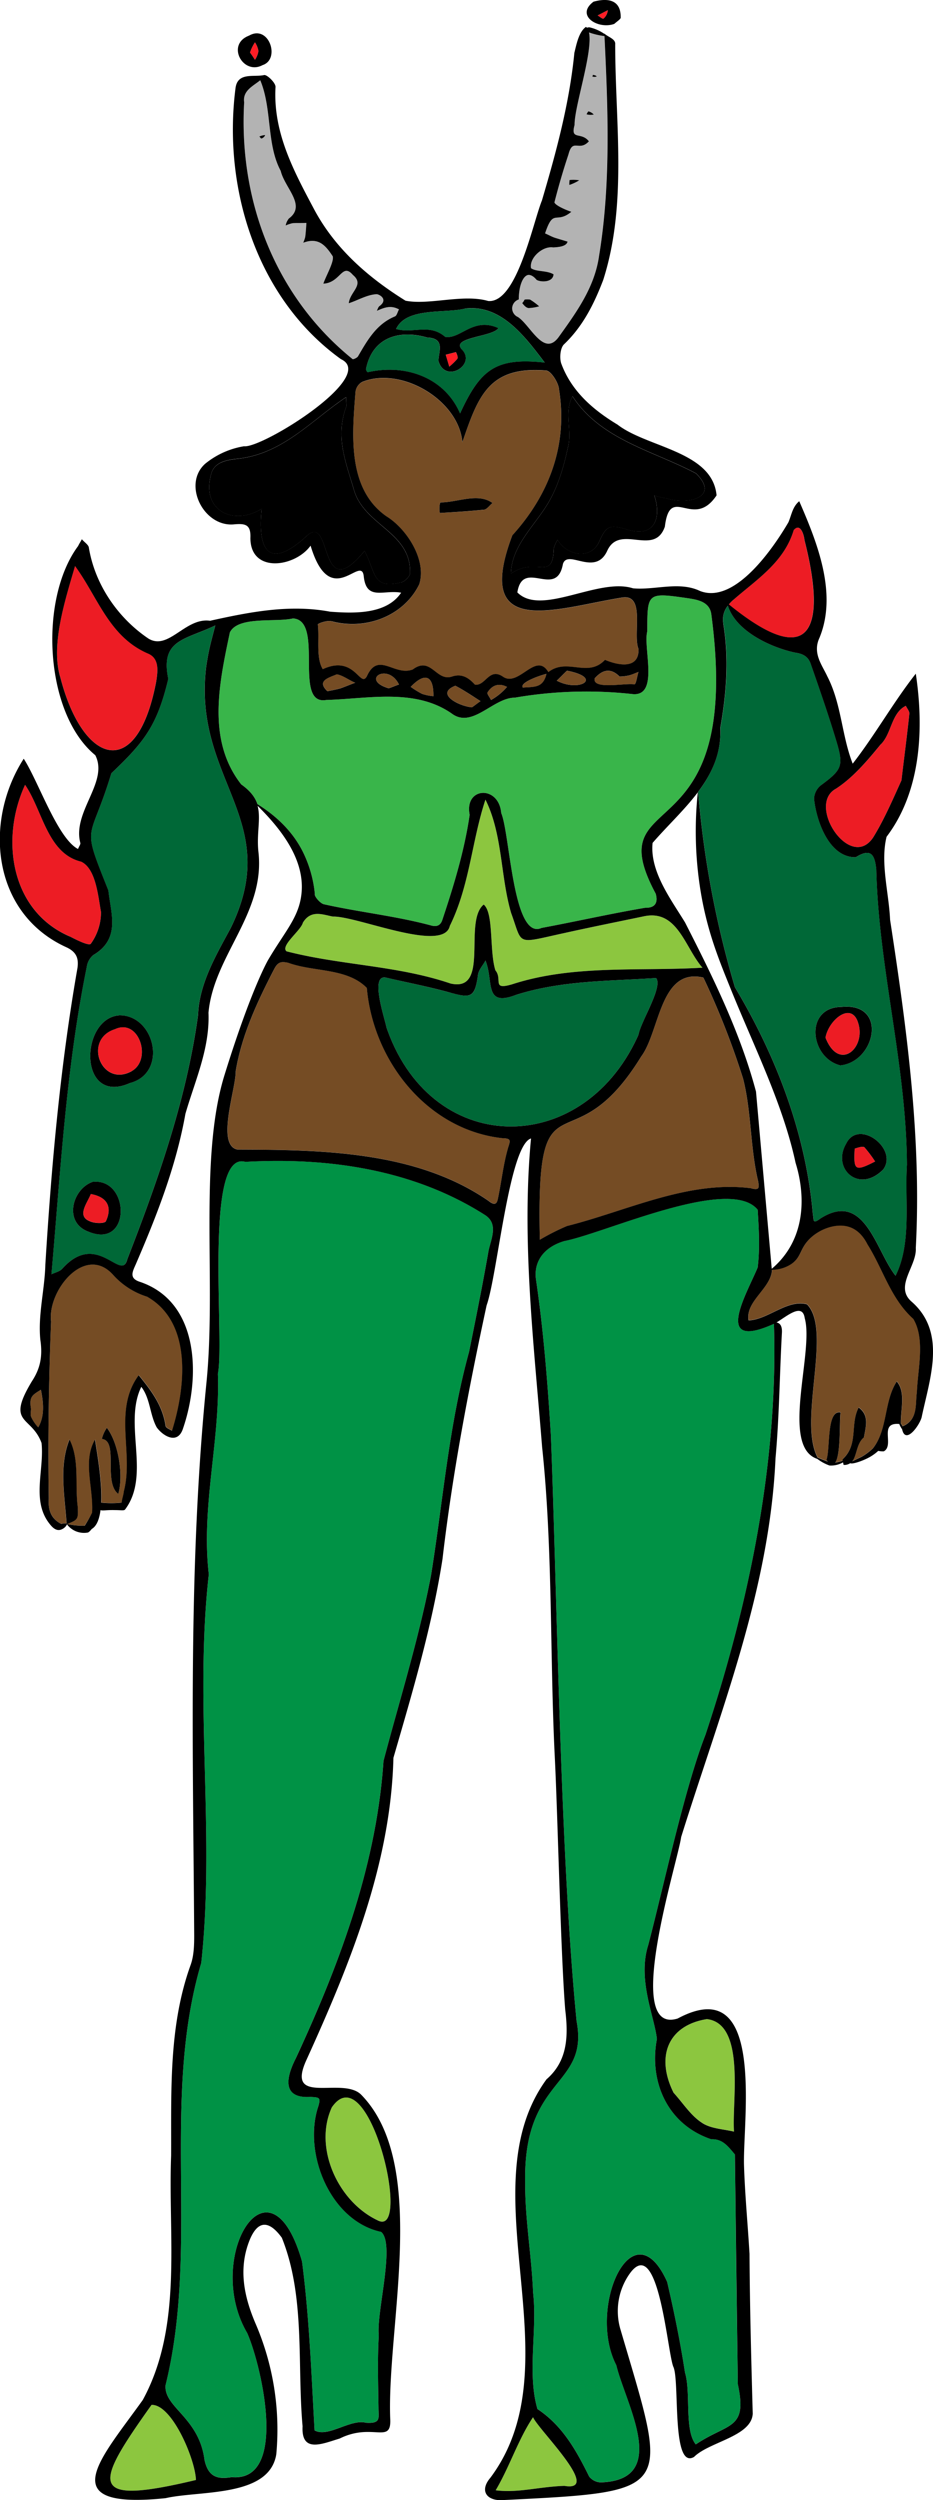 <svg xmlns="http://www.w3.org/2000/svg" viewBox="0 0 319.39 855.38"><defs><style>.cls-1{fill:#754c24;}.cls-2{fill:#b3b3b3;}.cls-3{fill:#006837;}.cls-4{fill:#ff1d25;}.cls-5{fill:#ed1c24;}.cls-6{fill:#39b54a;}.cls-7{fill:#8cc63f;}.cls-8{fill:#009245;}</style></defs><g id="Layer_2" data-name="Layer 2"><g id="Layer_2-2" data-name="Layer 2"><g id="Lady_Von_Gyna" data-name="Lady Von Gyna"><path class="cls-1" d="M110.48,229c11-5.1,12.8,6.7,15.1,2.4,3.9-8.6,9.4.1,15.7-2.3,6.3-4.7,8,4.3,13.5,2.4,3.4-1.1,5.7.5,7.8,2.8,3.6.5,4.8-5.9,9.5-2.8,5.4,3.93,11.33-8.73,15.62-1.51,6.52-5,13.47,2.11,19.38-4.19,4.2,1.8,11.7,3.5,11.5-3.7-2.1-5.1,2.6-19.1-5.8-17.6-22.4,3.6-51,14.6-37.4-21.3,12.7-14,19-31,16-49.8-.1-2.3-2.7-6.4-4.4-6.6-19.6-1.6-23.3,8.7-28.7,24.5-1.3-14.4-20.9-26-34.3-20.6a4.55,4.55,0,0,0-2.3,3.4c-1.1,14.3-3,33.1,10.6,42.6,7,4.3,13.9,15.1,11.2,23.3-5.3,10.8-18.2,15.7-29.9,12.6-1.4-.5-4.8.7-4.8,1.1C109.38,218.48,108.08,225.08,110.48,229Zm40.4-57.1c5.7,0,12.8-3.4,17.7.2-1,.8-1.9,2.2-3,2.3-4.8.5-9.7.8-15,1.1C150.28,174.18,150.48,171.88,150.88,171.88Z"/><path class="cls-2" d="M122.58,121.88c3.2-5.5,6.3-11,12.6-13.6.7-.3.9-1.6,1.4-2.4-2.8-1.5-4.9-.7-7.6.5.3-.6.5-1.4,1-1.7,2.9-2.2,0-3.9-1-4-3.2.1-6.5,2.1-9.6,3.1.4-4,5.5-6.3,1.4-9.7-3.7-4.3-4.2,2.7-10.1,3,.8-2.5,3.8-7.6,3.2-9.4-2.4-3.6-4.8-6.6-10.1-4.6a11.76,11.76,0,0,0,.7-2c.2-1.6.3-3.2.4-4.8-1.6.1-3.1,0-4.7.1a11.28,11.28,0,0,0-2.4.8,5.35,5.35,0,0,1,1.1-2.4c6.1-4.5-1.4-10.4-2.8-16.3-4.9-9.1-2.9-21.2-7-31-2.6,2.1-6.1,3.6-5.5,7.6-1.9,33.5,10.6,66.4,37.1,87.8C120.78,123.08,122.28,122.48,122.58,121.88Zm-33.1-74.5c-.1.1-.4-.4-.7-.7a5.87,5.87,0,0,1,2-.5A2,2,0,0,1,89.48,47.38Z"/><path d="M140.38,196c.3-14-15.6-16.1-19.2-28.3-2.6-9.1-6.6-18-2.6-28.7,0-1.1-.1-2.1-.1-3.1-11.5,7.6-21.3,19.1-36.5,21-3.3.4-8.8.7-9.8,5.7-3.2,12,7.6,17.5,17.4,11.5-1.6,15.2,3.1,20.7,15.5,9.2,8.8-7.9,3.8,24.7,19.7,5.2,3.9,7.2,2.5,13.2,12.4,10.8C138.48,199.18,140.58,196.88,140.38,196Z"/><path class="cls-3" d="M152.38,115.28c5.2.9,9.6-6.9,18.2-3-1.8,3-16.4,3.1-12.5,7.3,5.1,5.2-5.7,11.9-8,3.9.1-3.3,2.4-7.7-3.9-8-9.7-2.8-18.8.1-20.9,10.8,0,.4.4,1.1.6,1.1,12.7-2.9,26.2,1.6,31.6,14.1,7-15.2,12.3-19.2,29-17.4-6.7-8.8-14.9-20-27.3-18.5-7.2,1.7-20.1-.5-23.6,7C141.38,114.28,147,110.58,152.38,115.28Z"/><path class="cls-4" d="M156.48,122.88c.4-.4.1-1.3-.4-2.4l-3.5.9c.4,1.4.8,2.7,1.2,4.1A22.26,22.26,0,0,0,156.48,122.88Z"/><path class="cls-1" d="M190.58,232.88c7.8,4.1,16.1-1,3.5-3.4C192.88,230.58,191.78,231.78,190.58,232.88Z"/><path class="cls-1" d="M212.08,231.48c-3.1-3.1-5.9-2.3-8.5.6-1,4.1,10.7,1.5,13.6,2.1.6-.1.9-2.8,1.4-4.3-1.1.4-2.1.9-3.2,1.2A15,15,0,0,1,212.08,231.48Z"/><path class="cls-1" d="M166.88,236.88c-.3.4.8,1.7,1.2,2.6a20.19,20.19,0,0,0,5.5-4.5C170.78,233.58,168.48,234.38,166.88,236.88Z"/><path class="cls-1" d="M161.58,242c1-.7,1.9-1.4,2.9-2.1-2.8-1.8-5.6-3.7-8.6-5.3C148.68,237.38,157.38,241.68,161.58,242Z"/><path class="cls-2" d="M177.28,108.48c4.3,2.8,8.9,13.9,14,6.8,6.1-8.5,12.3-17,13.8-27.8,4-24.6,3-50.38,1.84-75.11a24.32,24.32,0,0,1-5.3-1.25c1.41,6.71-5,25.36-4.94,31.66-1.5,5.4,2.3,2.2,4.9,5.6-3.4,3.7-5.5-1.3-7,4.5-1.8,5.4-3.4,10.9-4.8,16.4.4,1.1,4.2,2.7,5.8,3.2-5.3,4.4-6.1-1.4-9,7.4,1.2.5,2.4,1.1,3.7,1.6s2.6.8,4,1.2c-.4,1.8-3.5,1.9-4.9,2-3.6-.6-8.3,3.6-7.6,7.1,1.8,1.3,5.4.7,7.7,2.1-.2,2.9-4.5,2.7-5.8,1.9-1.47-1.78-2.52-1.73-2.82-1.7-1.77.24-3.3,3.53-3.28,8.4a3.19,3.19,0,0,0-.3,6ZM203,25.58c.5.1,1.1.2,1.3.6a2.55,2.55,0,0,1-1.5,0A3.93,3.93,0,0,0,203,25.58Zm-2.2,13.5c.2-.3.5-1,.7-1a3.67,3.67,0,0,1,1.8,1.1A5.11,5.11,0,0,1,200.78,39.08Zm-5.9,24.2a7.16,7.16,0,0,1,.1-1.7,12.39,12.39,0,0,1,3.3.1A15.28,15.28,0,0,1,194.88,63.28Zm-15.3,39.2a6,6,0,0,1,1.9,0,22.59,22.59,0,0,1,3.1,2.3,15.87,15.87,0,0,1-3.7.6c-.8-.1-1.5-.9-2.1-1.7A4.88,4.88,0,0,0,179.58,102.48Z"/><path class="cls-1" d="M179,235.28c4.08-.3,7,.1,8.09-4.74C184.33,231.22,177.75,233.61,179,235.28Z"/><path class="cls-1" d="M140.58,235a31.42,31.42,0,0,0,3.9,2.4,16.89,16.89,0,0,0,3.9.8C148.48,231.38,145.68,229.68,140.58,235Z"/><path class="cls-1" d="M10.58,482c0,1-.3,2.1.1,2.9a13.63,13.63,0,0,0,2.4,3.5c2.3-3.9,1.8-8.6.9-12.9C11.08,477.28,9.88,477.78,10.58,482Z"/><path class="cls-5" d="M275.38,184.78c-.2-2-1.5-6-3.7-3.4-3.3,11-12.7,16.9-20.6,23.8a16.15,16.15,0,0,0-1.59,1.64C279.56,231.23,282.34,212.31,275.38,184.78Z"/><path class="cls-5" d="M299,286.38c3.6-5.9,6.4-12.3,9.6-19.4.9-7.6,1.9-15.2,2.7-22.8.1-.8-.8-1.8-1.2-2.7-5,2.4-4.9,9.6-8.6,13.2-4.6,5.6-9.5,11.4-15.4,15.2C276,275.48,291.18,298.38,299,286.38Z"/><path class="cls-4" d="M88.48,17.48a7.57,7.57,0,0,0-1.2-3,14.13,14.13,0,0,0-1.7,3.5c.6.8,1.2,1.7,1.7,2.5A7.57,7.57,0,0,0,88.48,17.48Z"/><path class="cls-4" d="M206.58,6.38a4.29,4.29,0,0,0,1.5-2.9c-1.2.6-2.3,1.2-3.5,1.8C205.28,5.68,206.28,6.58,206.58,6.38Z"/><path d="M188.28,171c-4.5,8.3-13.1,15.2-13.4,25.3,8.9-6.1,14.3,3,14.7-8.7a10.76,10.76,0,0,1,1.3-2.9c3,5.3,11.1,7,14.1.9,2.6-5.8,3.6-6.2,9.8-4.4,9.2,2.9,11.8-3.9,9.2-11.7a18.75,18.75,0,0,0,4.1,1c7.4,2.4,18.5-.3,10.2-8.5-14.7-7.8-32.6-11.5-42.3-26.4-3,5.4,0,11.9-1.6,17.6C193.08,159.28,191.28,165.58,188.28,171Z"/><path class="cls-1" d="M240.78,334.48c-14.9-3.5-14.9,18.4-21.3,27-24.3,39.5-36.1,2.5-34.7,62.7a80,80,0,0,1,9.3-4.7c20.7-5.2,41.5-15.7,63.1-12.9,3,.8,2.6-.5,2.4-2.2-2.8-11.5-2.3-23.9-5.2-35.3A270,270,0,0,0,240.78,334.48Z"/><path class="cls-5" d="M299.58,397.38a42.91,42.91,0,0,0-3.6-4.8c-.5-.5-1.9-.1-3.4.4C292.18,400.38,292.58,401,299.58,397.38Z"/><path class="cls-3" d="M239,270.91a331.37,331.37,0,0,0,5.3,37.49c2.13,10.62,4.64,20.43,7.3,29.38,14.2,23.7,24.4,50.4,26.7,77.9.4,1.5-.3,3.4,2.6,1.2,15.2-9.7,18.9,11.1,25.7,19.6,5.6-11.2,3.1-25.7,3.9-38-.2-34.2-9.7-67.1-10.5-101.1-.5-4.6-1.6-7.5-7-4.1-9.1.2-13.5-12.3-14.3-20a6.29,6.29,0,0,1,2.2-4.5c7.3-5.4,8-6.6,5.5-15-2.7-9-5.8-17.9-8.9-26.8-.8-2.2-2.4-3.3-5.3-3.7-8.24-1.74-20.28-7.26-23-16.06a7.49,7.49,0,0,0-1.58,6.06c2,12,1.1,23.9-1,35.7C246.93,257.76,243.65,264.68,239,270.91Zm63.3,129.27c-8.3,8.3-17.6-.4-12.6-8.9C293.88,382.58,307.68,393.08,302.28,400.18Zm-14.2-55.7c16-1.6,11.6,18.9-.5,20C277.18,361.78,275.38,344.58,288.08,344.48Z"/><path class="cls-5" d="M293.58,349.38c-2.6-6.6-10-.2-11,5.6C287.28,367,297,358.28,293.58,349.38Z"/><path class="cls-6" d="M107.78,305.88c-.3.7,1.8,3.2,3.1,3.5,12.1,2.7,24.5,4,36.5,7.2,2.6.8,3.6-.4,4.1-2,3.9-11.7,7.5-23.5,9.3-35.8-1.9-9.6,10-10.2,10.8-.6,3,7,4,43.7,13.8,39.3,11.8-2.2,23.7-4.9,35.5-6.9,3.9.1,4.3-2.3,3.6-4.8-20.3-37.9,30.3-11.4,19-95.8-.7-4.4-5.3-4.9-8.6-5.4-13.3-1.9-13.3-1.7-13.3,11.4-1.5,5.6,4.1,22.2-4.9,21.5a144.07,144.07,0,0,0-40.4,1.2c-7.5,0-14.6,10.8-21.7,5.4-12.6-8.7-28.6-5-42.9-4.6-11.5,2-.5-27.3-11.4-27.9-5.9,1.4-18.8-.9-21.6,4.8-3.6,17.2-8,36.8,3.9,52,3.15,2.23,4.75,4.42,5.52,6.72,4,2.52,11.27,7.64,15.61,16.41A41.34,41.34,0,0,1,107.78,305.88Z"/><path class="cls-7" d="M129.18,759.58c12.2,6.7-2.9-57.1-15.6-38.6C107.28,734.78,115.68,753.18,129.18,759.58Z"/><path class="cls-8" d="M165.88,415.58c-24.4-15.5-53.5-19.7-81.9-18.1-14.3-4.1-7,60.9-9.4,72.5.8,23-5.8,45.5-3.1,68.6-5,44.1,2.2,89.1-2.6,133-13.9,47-.5,96.9-12.2,144.4-.7,7.6,11.4,11,13.3,25.5,1.2,5.7,4.2,6.9,9.3,6,19.8,1.8,10-39,5.3-49.4-14.9-25.5,7.6-63.4,18.8-24.4,2.5,19.1,3.2,38.5,4.3,57.8,4.6,2.6,12.3-4,17.6-2.6,4.9.3,4.4-1.4,4.3-4.5-.1-8.5-.4-16.9.1-25.4-.9-7.7,5.7-31.3.8-35.4-17.3-3.7-26.6-26.5-21.7-42.4,1.2-3.7.6-3.6-2.5-3.8-9.3.6-8.7-5.9-5.1-13,15-32.3,27.7-66.2,30.1-101.9,5.6-21.2,12.2-42.2,16.3-63.7,4.1-25.5,6.1-51.3,13-76.3,2.3-11.4,4.6-22.8,6.6-34.2C168,424,170.88,418.68,165.88,415.58Z"/><path class="cls-1" d="M172,389.38c-25.5-2.8-44.2-26.2-46.4-51.4-6.8-6.9-18.1-5.4-26.9-8.6-2.3-.5-3.5-.4-4.8,2.1-5.8,11.2-11.1,22.5-13.2,35,.1,6-6.8,25.3.6,26.8,28.9.1,61.3.5,86,17.6,2.7,2.2,3,0,3.2-.9,1.2-5.7,1.8-11.5,3.4-17.1C174.68,390.28,175.18,389.48,172,389.38Z"/><path class="cls-7" d="M51.88,822.78c-19.6,27.5-22.4,34.7,15.2,25.7C66.88,841.58,59,822.58,51.88,822.78Z"/><path class="cls-7" d="M154.18,336.48c13.7,3.2,4.3-21.1,11.4-27,3.5,2.9,1.9,15.8,4,22.5,2.6,3.1-1.5,7,6,4.7,20.9-6.7,43.2-4.3,64.9-5.6-6-6.8-8.5-20-20-17.6-9.1,1.9-18.1,3.7-27.1,5.7-17.1,3.7-14.3,4.4-18.4-6.8-3.7-12.6-2.9-27-8.8-38.8-4.7,14.2-5.4,29.4-12.2,43.2-2.1,9.4-31.7-3.4-40-3.2-3.4-.6-7.5-2.5-10.3,2.1-.7,2.7-7.8,7.9-5.6,9.8C116.68,330.28,135.88,330.28,154.18,336.48Z"/><path class="cls-3" d="M218.58,354c.8-4.5,8.5-16.5,6-19.4-16.2,1.1-32.3.8-48,5.8-11,4.2-7.5-4.6-10.4-11.8-.8,1.7-2.5,3.3-2.6,5.3-1.1,7.3-2.2,7.7-9.5,5.7s-14.5-3.4-21.8-5.1c-5.9-1.5-.5,14.1,0,17C147.68,396.28,199.78,396.28,218.58,354Z"/><path class="cls-3" d="M70.58,228c.3-1.9.6-3.8,1-5.6.6-2.8,1.4-5.6,2.1-8.4-10.4,5-18.9,4.8-16.1,18.3-3.8,15.8-8,21.4-19.5,32.3-7.4,24.5-10.5,16.3-1,40.1.8,7.8,4.3,16.5-5.2,22.1a6.38,6.38,0,0,0-2.2,4c-7.1,34.8-9,70.1-12.1,105.2,1.2-.6,2.8-.9,3.7-1.9,12-13.4,20.3,4.9,22.3-3.3,10.5-27,20.3-54.9,24.2-83.5.4-10.8,6.2-20.5,11.2-29.8C97.18,280.28,65.78,266.88,70.58,228Zm-40,193.5c-9-3-5.9-14.6,1-17.1C44.48,402.78,45,427.18,30.58,421.48Zm14-51c-17.8,8-17.3-21.9-3.9-23.1C53,347.08,57.58,367,44.58,370.48Z"/><path class="cls-1" d="M297,425.68c-1.65-3.21-3.73-5.06-6-5.88-4.54-1.64-10.75.61-14.28,4.48-2.91,3.19-2.45,5.79-5.75,8.09a12.1,12.1,0,0,1-6.69,2c0,.14,0,.28,0,.42-.7,6.2-9.1,10.4-8,16.9,6.6-.2,13.3-7.3,20-5.5,8.75,8.95-3.17,39.83,3.65,52.46.92.35,2.31.94,3.5,1.34-.16-.18-.33-.38-.5-.61,1.4-3.4-.05-17.19,4.85-16.19-.45,2.46.13,14.32-1.83,17.15a16.26,16.26,0,0,0,2.54-.63.78.78,0,0,1,.09-.62c5.4-5,2.4-11.9,5.4-17.6,3.6,2.7,2.5,6.2,1.8,10.2-2.6,2.1-2.39,6.17-4,8.23.73-.37,1.88-.94,3.18-1.54a20.18,20.18,0,0,0,3.89-2.9c5.2-6.5,3.73-16.09,8.16-22.89,3.14,3.63,1.28,9.76,1.4,14.33.17.28.38.66.58,1,5.46-2.19,4.33-7.84,4.92-11.68.3-7.9,2.9-18.1-1.2-25.1C304.88,444.18,302.28,434.08,297,425.68Z"/><path class="cls-7" d="M169.68,852c7.6,1,14.8-1.2,23.4-1.5,13.5,2.4-8.9-19.3-10.6-23.5C177.48,834.38,174.38,844.08,169.68,852Z"/><path class="cls-7" d="M240.18,726.18c3,2.1,7.3,2.2,11.1,3.1-.8-10.1,4.1-36.8-9.2-38.5-13.4,2.1-17.7,12.8-11.5,25.2C233.78,719.48,236.38,723.68,240.18,726.18Z"/><path class="cls-8" d="M264.28,453.18c-20.4,8.9-8.4-11-4.9-19.6.8-6.5.4-13.1,0-19.7-9.5-11.8-52.2,8-66.2,10.7-7.4,2.2-10.5,7.4-9.7,13.1,2.6,17.7,4,35.6,5.1,53.4,2.2,57,3.2,143.7,8.8,200.4,4.3,22.6-18.3,18.7-17.6,55.1-.1,12.5,2.2,25.1,2.7,37.7,1.5,13-2.1,27.6,1.5,39.9,8.6,5.7,13.3,14.2,17.7,23.1a5.27,5.27,0,0,0,4.1,2c23.8-.9,8.4-26.8,5.2-40.1-10.1-19.6,5.6-54.7,17.4-28.5,2.4,10.3,4.5,20.6,6.1,31,2.1,6.9-.3,19.7,3.7,24.6,11.2-7.5,17.8-4.9,14.4-20.6q-.6-39.3-1-78.6c-2.3-2.7-4.2-5.4-8.1-5.2-15.4-5.2-21.3-20.2-18.6-34.3-.8-7.6-6.75-20.31-2.95-32.21,5-19,12.45-53.79,19.65-72.09,14.84-44.73,24.87-93.14,23.36-140.37A5.75,5.75,0,0,1,264.28,453.18Z"/><path class="cls-1" d="M112.08,236.48c1.5-.3,3.1-.6,4.5-1,1.7-.6,3.3-1.3,5-1.9-2-.8-4.3-2.6-6.3-2.9C112.48,231.88,108.28,232.88,112.08,236.48Z"/><path class="cls-1" d="M38.68,436.08c-9.6-10.6-22.5,5.5-21.2,16-.8,20.1-1.1,40.3-.8,60.4,0,.9-.41,3.95,1.39,6.48a8,8,0,0,0,2.86,2.41,3.92,3.92,0,0,1,1.83-.14c-.62-9.62-2.65-19.63,1-28.75,3.5,7,1.8,15.4,2.8,23,.2,4.32.1,4.41-3.6,5.92a25.11,25.11,0,0,0,6,.58,43.86,43.86,0,0,0,2.62-4.5c.5-8.7-3.3-17.5,1-25,.45,3.4,2.45,13.74,2.11,21.58a32.73,32.73,0,0,0,7,0c.12-1.27.69-2.77.74-3.79,3.5-13.2-3.7-27.8,5.1-39.8,4.3,5.3,8.2,10.4,9.2,17.4.2.7,1.4,1.1,2.2,1.6,4.6-14.6,7.1-36.9-8.4-45.8A26,26,0,0,1,38.68,436.08Zm1.8,75c-5.2-4,.2-18.2-5.6-18.8a11.71,11.71,0,0,1,1.7-3.8C40.68,493.88,42.28,505,40.48,511.08Z"/><path class="cls-5" d="M31.08,322.88a18.42,18.42,0,0,0,3.5-10.9c-1-5.3-1.7-14.8-6.8-17.2-11.6-2.8-13.2-17.6-19.2-26.3-8.5,18.4-5.1,43.1,15.3,51.9C26.18,321.58,30.38,323.68,31.08,322.88Z"/><path class="cls-5" d="M31.08,408.48c-1.2,3.1-4.9,7.5-.4,9.3,1.6.8,5.1.9,5.6,0C38.38,413.18,37,409.58,31.08,408.48Z"/><path class="cls-5" d="M53.48,233.08c.5-3.3,1.2-7.8-2.7-9.5-13.44-5.67-17.26-19.27-25.09-30-3.52,12-8.32,27-5.11,37.85C28.18,261.38,46.88,268,53.48,233.08Z"/><path class="cls-1" d="M133.08,235.48c1.2-.4,2.3-.9,3.5-1.3C132.78,226.48,123.18,232.58,133.08,235.48Z"/><path class="cls-5" d="M39.38,352.08c-11.1,3.5-4.7,20.1,5.7,14.4C52.18,362.48,47.58,348.28,39.38,352.08Z"/><path id="Lady_Von_Gyna-2" data-name="Lady Von Gyna" d="M289.68,391.28c-5,8.5,4.3,17.2,12.6,8.9C307.68,393.08,293.88,382.58,289.68,391.28Zm6.3,1.3a42.91,42.91,0,0,1,3.6,4.8c-7,3.6-7.4,3-7-4.4C294.08,392.48,295.48,392.08,296,392.58ZM89.88,22.28c6.2-2,2.2-14-4.6-10.1C77.28,15.18,83.18,25.88,89.88,22.28Zm-2.6-7.8a7.57,7.57,0,0,1,1.2,3,7.57,7.57,0,0,1-1.2,3c-.5-.8-1.1-1.7-1.7-2.5A14.13,14.13,0,0,1,87.28,14.48Zm123-6.3c1-.9,2.3-1.7,2.2-2.2.1-6.2-4.6-6.7-9.3-5.4C196.88,5.28,204.68,10.18,210.28,8.18Zm-2.2-4.7a4.29,4.29,0,0,1-1.5,2.9c-.3.2-1.3-.7-2-1.1C205.78,4.68,206.88,4.08,208.08,3.48ZM312,445.28c-5.9-5.2,1.9-12.1,1.5-18.3,2-37.7-3.1-75.1-8.8-112.3-.4-9.2-3.4-19.5-1.2-28.4,11.9-15.7,12.8-37.2,10-55.8-7.7,9.8-13.9,20.9-21.6,30.8-3.8-9.7-3.8-20.4-8.7-29.9-1.8-3.9-5.1-7.9-2.7-13.1,6.3-15.2-.8-32.8-6.9-46.8-2.3,1.9-2.6,4.6-3.7,7.2-5.2,8.9-18.4,28.2-30.3,23.5-7.1-3.4-15.5-.2-22.9-.9-11.9-3.8-31.4,9.7-39.6,1.4,1.9-11.8,13.4,2.4,15.6-9.7,1.6-5.3,11.1,4.5,15.2-4.6,4.3-9.3,16.1,2.2,19.7-8.2,1.8-14.9,9.7,1.3,17.7-10.7-1.4-15.1-23.7-16.3-33.9-24.2-8.3-5-15.8-11.4-19.3-21-.6-1.9-.3-5.3,1-6.5,6.5-6.2,10.3-13.9,13.4-22,8.3-26,4.1-53.8,4.1-80.6.2-1.9-2.5-2.5-3.7-3.7v.12a14.91,14.91,0,0,0-5-2.23,2,2,0,0,0-1,.13,2.92,2.92,0,0,0-.28-.32c-2.5,1.7-3.3,6.1-4,8.9-1.7,17.3-6.2,33.9-11.1,50.5-3.1,7.6-8.6,35.3-18.4,34.4-8.6-2.5-20.2,1.5-28.3-.1-12.7-7.9-24-17.7-31.2-31.1-6.9-13-14.2-26.3-13.3-42,.1-1.4-2.9-4.3-3.9-4.1-3.5.8-9.1-1.1-9.8,4.5-4.4,34.3,7.3,72,36.1,92.7,12.7,5.9-27,30.6-33.2,29.8a28.22,28.22,0,0,0-13.3,6c-7.9,7.1-.4,21.9,10.1,20.7,3.7-.3,5.6.1,5.4,4.7,0,12.2,15.3,10,20.6,2.6,6.8,22.6,17.4,2.7,18.2,10.5.9,8.5,6.8,4.5,12.8,5.6-5,7.5-16.2,7.1-24.3,6.5-13.9-2.6-27.5.1-41.1,3.1-8.5-1.2-14.2,10.3-21.1,6.1-10.4-7-18.3-18.4-20.4-31.1-.1-1-1.6-1.9-2.4-2.9-.4.81-.92,1.55-1.27,2.32-13.57,18.29-11.46,57.36,5.87,71.58,4.7,9.2-8,19.4-5.1,30.1,0,.6-.6,1.3-.8,2-7-3.6-13.6-23.2-18.6-30.9-13.9,21.7-10.8,53.1,14.8,64.6,3.5,1.7,4,4,3.6,7-5.9,33.6-8.9,67.5-11,101.5-.2,8.5-2.6,17.4-1.7,25.8.8,5.5,0,9.7-2.9,14.1-9,14.9-.2,11.6,3.3,21.1,1,9.5-3.7,20.1,3.1,28.1.43.5,1.47,1.74,2.85,1.69s2.73-1.42,2.71-2a7.29,7.29,0,0,0,7,2.89c.48,0,1-.62,1.53-1.25,1.71-1,2.61-3.41,3-6.46.83.3,1.83-.07,4.83,0,2.35,0,3.29.29,3.63-.27h0c8.8-11.8-.7-29.2,5.5-41.9,3.1,4,2.9,9.6,5.3,13.9,2.2,3,7.2,6,9,.3,5.9-17.2,5.8-43.1-14.7-50.1-3.9-1.2-2.6-3.5-1.5-6,7.2-16.7,13.8-33.5,17-51.5,3.3-11.4,8.4-22.4,7.9-34.6,1.8-19.6,19.5-34,17.1-55-.7-6.4.92-11.32-.3-15.8,7.48,7.41,16.08,17.84,15.08,29.59-.71,8.38-5.47,13-11.43,23.1,0,0-5.8,9.81-15.05,39.71C68,396.77,74.08,439,70.68,473c-6.3,63-4.6,126-4.2,189.2,0,3.3-.1,6.9-1.2,10-7.6,21-6.6,43.3-6.7,65.3-1.1,27.7,4.1,58.3-9.7,83.6-14.5,20.3-31.2,37.6,7.8,33.6,11.8-2.7,35.5-.2,37.9-15a91.64,91.64,0,0,0-7-44.5c-4.1-9.5-6.1-19.2-2-29.1,3-7,6.9-6,10.9-.5,8.1,20.1,5.2,43.2,7.1,64.5-.5,9.3,6.7,6,12.7,4.2,11.3-5.6,17.8,2.2,17.3-6.8-1.2-31.9,13.4-87.1-10-110.9-6.5-6.3-26.1,4.2-18.6-12,14.9-32.8,28.8-66.9,29.7-103.2,6.5-22.4,13.2-44.9,16.8-68,3.4-29.2,8.9-58,15.1-86.8,3.7-10.3,7.7-54.8,15.2-57.1-3.3,35.1,1,70.4,3.8,105.6,3.7,34.7,2.61,71.46,4.35,106.29,1,20,2,66.71,3.55,86.11,1.1,9,.9,17.6-6.4,23.9-27.4,37.6,10.2,97-19.2,136.3-3.6,4.2-1.6,7.6,3.4,7.7,60.5-3,57.6-2.3,41.1-58.5a22.13,22.13,0,0,1,2.9-18.6c10.1-15,13.1,26.1,15.2,31.4,2.3,4.6-.7,35.4,7.1,30.9,5.2-5.2,19.7-7,20.1-14.8-.5-18.2-1-36.5-1.1-54.7-.6-10.2-1.6-20.5-1.9-30.7-.3-16.3,7.3-65.9-22.7-49.8-19,5.9,0-53.4,1.2-62.1,13.3-42.6,30.3-84.4,32.3-129.6,1.3-14.3,1.4-28.7,2.2-43.1.08-2.25-.72-3.14-1.86-3.35,3.56-2.12,8.88-6.88,9.66-1.45,3.26,11.45-8.47,43.92,4.3,48.13a15.54,15.54,0,0,0,4.15,2.26,8.18,8.18,0,0,0,4.66-1.08c.07.31.15.63.19.89a3.68,3.68,0,0,0,2.28-.6c.75.48,4.72-.94,6.87-2.21a15.18,15.18,0,0,0,2.71-2,7.13,7.13,0,0,0,1.94.15c3.72-2.15-1.93-10,5.29-9.35a2.1,2.1,0,0,0,.06.24,10.21,10.21,0,0,0,.89,1.57c1.13,5.29,5.8-1.1,6.66-4C318.28,471.58,324.18,455.88,312,445.28Zm-298.9,43.1a13.63,13.63,0,0,1-2.4-3.5c-.4-.8-.1-1.9-.1-2.9-.7-4.2.5-4.7,3.4-6.5C14.88,479.78,15.38,484.48,13.08,488.38Zm288.4-233.7c3.7-3.6,3.6-10.8,8.6-13.2.4.9,1.3,1.9,1.2,2.7-.8,7.6-1.8,15.2-2.7,22.8-3.2,7.1-6,13.5-9.6,19.4-7.8,12-23-10.9-12.9-16.5C292,266.08,296.88,260.28,301.48,254.68Zm-50.4-49.5c7.9-6.9,17.3-12.8,20.6-23.8,2.2-2.6,3.5,1.4,3.7,3.4,7,27.53,4.18,46.45-25.89,22A16.15,16.15,0,0,1,251.08,205.18Zm-3.5,8.1a7.49,7.49,0,0,1,1.58-6.06c2.74,8.8,14.78,14.32,23,16.06,2.9.4,4.5,1.5,5.3,3.7,3.1,8.9,6.2,17.8,8.9,26.8,2.5,8.4,1.8,9.6-5.5,15a6.29,6.29,0,0,0-2.2,4.5c.8,7.7,5.2,20.2,14.3,20,5.4-3.4,6.5-.5,7,4.1.8,34,10.3,66.9,10.5,101.1-.8,12.3,1.7,26.8-3.9,38-6.8-8.5-10.5-29.3-25.7-19.6-2.9,2.2-2.2.3-2.6-1.2-2.3-27.5-12.5-54.2-26.7-77.9-2.66-8.95-5.17-18.76-7.3-29.38a331.37,331.37,0,0,1-5.3-37.49c4.67-6.23,8-13.15,7.6-21.93C248.68,237.18,249.58,225.28,247.58,213.28Zm11.2,160.2c-5.4-20.3-14.8-39.3-24.3-57.9-4.9-8-12.1-17.5-11.1-27.2,5.06-5.84,10.91-11.25,15.48-17.31a127.3,127.3,0,0,0,.88,33.36c2.28,14.21,6.35,23.95,10.59,34.43,7.95,19.62,17.7,39,22,59,1,3.23,5.32,17.86-2.7,30.1a28.21,28.21,0,0,1-5.46,6.13m-7-27.53c-21.6-2.8-42.4,7.7-63.1,12.9a80,80,0,0,0-9.3,4.7c-1.4-60.2,10.4-23.2,34.7-62.7,6.4-8.6,6.4-30.5,21.3-27a270,270,0,0,1,13.6,34.6c2.9,11.4,2.4,23.8,5.2,35.3C259.78,406.08,260.18,407.38,257.18,406.58Zm-61.2-271c9.7,14.9,27.6,18.6,42.3,26.4,8.3,8.2-2.8,10.9-10.2,8.5a18.75,18.75,0,0,1-4.1-1c2.6,7.8,0,14.6-9.2,11.7-6.2-1.8-7.2-1.4-9.8,4.4-3,6.1-11.1,4.4-14.1-.9a10.76,10.76,0,0,0-1.3,2.9c-.4,11.7-5.8,2.6-14.7,8.7.3-10.1,8.9-17,13.4-25.3,3-5.4,4.8-11.7,6.1-17.8C196,147.48,193,141,196,135.58Zm-20.64-30.41a3.24,3.24,0,0,1,2.24-2.69c0-4.87,1.51-8.16,3.28-8.4.3,0,1.35-.08,2.82,1.7,1.3.8,5.6,1,5.8-1.9-2.3-1.4-5.9-.8-7.7-2.1-.7-3.5,4-7.7,7.6-7.1,1.4-.1,4.5-.2,4.9-2-1.4-.4-2.7-.8-4-1.2s-2.5-1.1-3.7-1.6c2.9-8.8,3.7-3,9-7.4-1.6-.5-5.4-2.1-5.8-3.2,1.4-5.5,3-11,4.8-16.4,1.5-5.8,3.6-.8,7-4.5-2.6-3.4-6.4-.2-4.9-5.6-.09-6.3,6.35-25,4.94-31.66a24.32,24.32,0,0,0,5.3,1.25c1.19,24.73,2.21,50.51-1.84,75.11-1.5,10.8-7.7,19.3-13.8,27.8-5.1,7.1-9.7-4-14-6.8A3.25,3.25,0,0,1,175.34,105.17Zm-16.16.41c12.4-1.5,20.6,9.7,27.3,18.5-16.7-1.8-22,2.2-29,17.4-5.4-12.5-18.9-17-31.6-14.1-.2,0-.6-.7-.6-1.1,2.1-10.7,11.2-13.6,20.9-10.8,6.3.3,4,4.7,3.9,8,2.3,8,13.1,1.3,8-3.9-3.9-4.2,10.7-4.3,12.5-7.3-8.6-3.9-13,3.9-18.2,3-5.4-4.7-11-1-16.8-2.7C139.08,105.08,152,107.28,159.18,105.58Zm-6.6,15.8,3.5-.9c.5,1.1.8,2,.4,2.4a22.26,22.26,0,0,1-2.7,2.6C153.38,124.08,153,122.78,152.58,121.38Zm-69-86.3c-.6-4,2.9-5.5,5.5-7.6,4.1,9.8,2.1,21.9,7,31,1.4,5.9,8.9,11.8,2.8,16.3a5.35,5.35,0,0,0-1.1,2.4,11.28,11.28,0,0,1,2.4-.8c1.6-.1,3.1,0,4.7-.1-.1,1.6-.2,3.2-.4,4.8a11.76,11.76,0,0,1-.7,2c5.3-2,7.7,1,10.1,4.6.6,1.8-2.4,6.9-3.2,9.4,5.9-.3,6.4-7.3,10.1-3,4.1,3.4-1,5.7-1.4,9.7,3.1-1,6.4-3,9.6-3.1,1,.1,3.9,1.8,1,4-.5.3-.7,1.1-1,1.7,2.7-1.2,4.8-2,7.6-.5-.5.8-.7,2.1-1.4,2.4-6.3,2.6-9.4,8.1-12.6,13.6-.3.6-1.8,1.2-1.9,1C94.18,101.48,81.68,68.58,83.58,35.08Zm53.6,164.2c-9.9,2.4-8.5-3.6-12.4-10.8-15.9,19.5-10.9-13.1-19.7-5.2-12.4,11.5-17.1,6-15.5-9.2-9.8,6-20.6.5-17.4-11.5,1-5,6.5-5.3,9.8-5.7,15.2-1.9,25-13.4,36.5-21,0,1,.1,2,.1,3.1-4,10.7,0,19.6,2.6,28.7,3.6,12.2,19.5,14.3,19.2,28.3C140.58,196.88,138.48,199.18,137.18,199.28Zm-23.6,13.3c11.7,3.1,24.6-1.8,29.9-12.6,2.7-8.2-4.2-19-11.2-23.3-13.6-9.5-11.7-28.3-10.6-42.6a4.55,4.55,0,0,1,2.3-3.4c13.4-5.4,33,6.2,34.3,20.6,5.4-15.8,9.1-26.1,28.7-24.5,1.7.2,4.3,4.3,4.4,6.6,3,18.8-3.3,35.8-16,49.8-13.6,35.9,15,24.9,37.4,21.3,8.4-1.5,3.7,12.5,5.8,17.6.2,7.2-7.3,5.5-11.5,3.7-5.91,6.3-12.86-.83-19.38,4.19-4.29-7.22-10.22,5.44-15.62,1.51-4.7-3.1-5.9,3.3-9.5,2.8-2.1-2.3-4.4-3.9-7.8-2.8-5.5,1.9-7.2-7.1-13.5-2.4-6.3,2.4-11.8-6.3-15.7,2.3-2.3,4.3-4.1-7.5-15.1-2.4-2.4-3.9-1.1-10.5-1.7-15.3C108.78,213.28,112.18,212.08,113.58,212.58Zm105,17.3c-.5,1.5-.8,4.2-1.4,4.3-2.9-.6-14.6,2-13.6-2.1,2.6-2.9,5.4-3.7,8.5-.6a15,15,0,0,0,3.3-.4C216.48,230.78,217.48,230.28,218.58,229.88Zm-28,3c1.2-1.1,2.3-2.3,3.5-3.4C206.68,231.88,198.38,237,190.58,232.88Zm-3.51-2.34c-1.12,4.84-4,4.44-8.09,4.74C177.75,233.61,184.33,231.22,187.07,230.54ZM173.58,235a20.19,20.19,0,0,1-5.5,4.5c-.4-.9-1.5-2.2-1.2-2.6C168.48,234.38,170.78,233.58,173.58,235Zm-9.1,4.9c-1,.7-1.9,1.4-2.9,2.1-4.2-.3-12.9-4.6-5.7-7.4C158.88,236.18,161.68,238.08,164.48,239.88Zm-16.1-1.7a16.89,16.89,0,0,1-3.9-.8,31.42,31.42,0,0,1-3.9-2.4C145.68,229.68,148.48,231.38,148.38,238.18Zm-11.8-4c-1.2.4-2.3.9-3.5,1.3C123.18,232.58,132.78,226.48,136.58,234.18Zm-15-.6c-1.7.6-3.3,1.3-5,1.9-1.4.4-3,.7-4.5,1-3.8-3.6.4-4.6,3.2-5.8C117.28,231,119.58,232.78,121.58,233.58Zm-101-2.1c-3.21-10.82,1.59-25.83,5.11-37.85,7.83,10.68,11.65,24.28,25.09,30,3.9,1.7,3.2,6.2,2.7,9.5C46.88,268,28.18,261.38,20.58,231.48Zm3.3,88.9c-20.4-8.8-23.8-33.5-15.3-51.9,6,8.7,7.6,23.5,19.2,26.3,5.1,2.4,5.8,11.9,6.8,17.2a18.42,18.42,0,0,1-3.5,10.9C30.38,323.68,26.18,321.58,23.88,320.38Zm26.6,123.3c15.5,8.9,13,31.2,8.4,45.8-.8-.5-2-.9-2.2-1.6-1-7-4.9-12.1-9.2-17.4-8.8,12-1.6,26.6-5.1,39.8-.05,1-.62,2.52-.74,3.79a32.73,32.73,0,0,1-7,0c.34-7.84-1.66-18.18-2.11-21.58-4.3,7.5-.5,16.3-1,25A43.86,43.86,0,0,1,29,522a25.11,25.11,0,0,1-6-.58c3.7-1.51,3.8-1.6,3.6-5.92-1-7.6.7-16-2.8-23-3.67,9.12-1.64,19.13-1,28.75a3.92,3.92,0,0,0-1.83.14A8,8,0,0,1,18.07,519c-1.8-2.53-1.38-5.58-1.39-6.48-.3-20.1,0-40.3.8-60.4-1.3-10.5,11.6-26.6,21.2-16A26,26,0,0,0,50.48,443.68ZM79,317.48c-5,9.3-10.8,19-11.2,29.8-3.9,28.6-13.7,56.5-24.2,83.5-2,8.2-10.3-10.1-22.3,3.3-.9,1-2.5,1.3-3.7,1.9,3.1-35.1,5-70.4,12.1-105.2a6.38,6.38,0,0,1,2.2-4c9.5-5.6,6-14.3,5.2-22.1-9.5-23.8-6.4-15.6,1-40.1,11.5-10.9,15.7-16.5,19.5-32.3-2.8-13.5,5.7-13.3,16.1-18.3-.7,2.8-1.5,5.6-2.1,8.4-.4,1.8-.7,3.7-1,5.6C65.78,266.88,97.18,280.28,79,317.48ZM88.1,275.1c-.77-2.3-2.37-4.49-5.52-6.72-11.9-15.2-7.5-34.8-3.9-52,2.8-5.7,15.7-3.4,21.6-4.8,10.9.6-.1,29.9,11.4,27.9,14.3-.4,30.3-4.1,42.9,4.6,7.1,5.4,14.2-5.4,21.7-5.4a144.07,144.07,0,0,1,40.4-1.2c9,.7,3.4-15.9,4.9-21.5,0-13.1,0-13.3,13.3-11.4,3.3.5,7.9,1,8.6,5.4,11.3,84.4-39.3,57.9-19,95.8.7,2.5.3,4.9-3.6,4.8-11.8,2-23.7,4.7-35.5,6.9-9.8,4.4-10.8-32.3-13.8-39.3-.8-9.6-12.7-9-10.8.6-1.8,12.3-5.4,24.1-9.3,35.8-.5,1.6-1.5,2.8-4.1,2-12-3.2-24.4-4.5-36.5-7.2-1.3-.3-3.4-2.8-3.1-3.5a41.34,41.34,0,0,0-4.07-14.37C99.37,282.74,92.1,277.62,88.1,275.1Zm15.58,40.58c2.8-4.6,6.9-2.7,10.3-2.1,8.3-.2,37.9,12.6,40,3.2,6.8-13.8,7.5-29,12.2-43.2,5.9,11.8,5.1,26.2,8.8,38.8,4.1,11.2,1.3,10.5,18.4,6.8,9-2,18-3.8,27.1-5.7,11.5-2.4,14,10.8,20,17.6-21.7,1.3-44-1.1-64.9,5.6-7.5,2.3-3.4-1.6-6-4.7-2.1-6.7-.5-19.6-4-22.5-7.1,5.9,2.3,30.2-11.4,27-18.3-6.2-37.5-6.2-56.1-11C95.88,323.58,103,318.38,103.68,315.68Zm-51.8,507.1c7.1-.2,15,18.8,15.2,25.7C29.48,857.48,32.28,850.28,51.88,822.78ZM113.58,721c12.7-18.5,27.8,45.3,15.6,38.6C115.68,753.18,107.28,734.78,113.58,721Zm53.6-292.7c-2,11.4-4.3,22.8-6.6,34.2-6.9,25-8.9,50.8-13,76.3-4.1,21.5-10.7,42.5-16.3,63.7-2.4,35.7-15.1,69.6-30.1,101.9-3.6,7.1-4.2,13.6,5.1,13,3.1.2,3.7.1,2.5,3.8-4.9,15.9,4.4,38.7,21.7,42.4,4.9,4.1-1.7,27.7-.8,35.4-.5,8.5-.2,16.9-.1,25.4.1,3.1.6,4.8-4.3,4.5-5.3-1.4-13,5.2-17.6,2.6-1.1-19.3-1.8-38.7-4.3-57.8-11.2-39-33.7-1.1-18.8,24.4,4.7,10.4,14.5,51.2-5.3,49.4-5.1.9-8.1-.3-9.3-6-1.9-14.5-14-17.9-13.3-25.5,11.7-47.5-1.7-97.4,12.2-144.4,4.8-43.9-2.4-88.9,2.6-133-2.7-23.1,3.9-45.6,3.1-68.6,2.4-11.6-4.9-76.6,9.4-72.5,28.4-1.6,57.5,2.6,81.9,18.1C170.88,418.68,168,424,167.18,428.28Zm6.7-35.4c-1.6,5.6-2.2,11.4-3.4,17.1-.2.9-.5,3.1-3.2.9-24.7-17.1-57.1-17.5-86-17.6-7.4-1.5-.5-20.8-.6-26.8,2.1-12.5,7.4-23.8,13.2-35,1.3-2.5,2.5-2.6,4.8-2.1,8.8,3.2,20.1,1.7,26.9,8.6,2.2,25.2,20.9,48.6,46.4,51.4C175.18,389.48,174.68,390.28,173.88,392.88Zm-41.6-41.4c-.5-2.9-5.9-18.5,0-17,7.3,1.7,14.6,3.1,21.8,5.1s8.4,1.6,9.5-5.7c.1-2,1.8-3.6,2.6-5.3,2.9,7.2-.6,16,10.4,11.8,15.7-5,31.8-4.7,48-5.8,2.5,2.9-5.2,14.9-6,19.4C199.78,396.28,147.68,396.28,132.28,351.48Zm60.8,499c-8.6.3-15.8,2.5-23.4,1.5,4.7-7.9,7.8-17.6,12.8-25C184.18,831.18,206.58,852.88,193.08,850.48Zm49-159.7c13.3,1.7,8.4,28.4,9.2,38.5-3.8-.9-8.1-1-11.1-3.1-3.8-2.5-6.4-6.7-9.6-10.2C224.38,703.58,228.68,692.88,242.08,690.78Zm-.5-97.5c-7.2,18.3-14.65,53.09-19.65,72.09-3.8,11.9,2.15,24.61,2.95,32.21-2.7,14.1,3.2,29.1,18.6,34.3,3.9-.2,5.8,2.5,8.1,5.2q.45,39.3,1,78.6c3.4,15.7-3.2,13.1-14.4,20.6-4-4.9-1.6-17.7-3.7-24.6-1.6-10.4-3.7-20.7-6.1-31-11.8-26.2-27.5,8.9-17.4,28.5,3.2,13.3,18.6,39.2-5.2,40.1a5.27,5.27,0,0,1-4.1-2c-4.4-8.9-9.1-17.4-17.7-23.1-3.6-12.3,0-26.9-1.5-39.9-.5-12.6-2.8-25.2-2.7-37.7-.7-36.4,21.9-32.5,17.6-55.1-5.6-56.7-6.6-143.4-8.8-200.4-1.1-17.8-2.5-35.7-5.1-53.4-.8-5.7,2.3-10.9,9.7-13.1,14-2.7,56.7-22.5,66.2-10.7.4,6.6.8,13.2,0,19.7-3.5,8.6-15.5,28.5,4.9,19.6a5.75,5.75,0,0,0,.66-.27C266.45,500.14,256.42,548.55,241.58,593.28Zm72.3-117c-.59,3.83.54,9.49-4.92,11.68-.2-.39-.41-.77-.58-1-.12-4.57,1.74-10.7-1.4-14.33-4.43,6.8-3,16.39-8.16,22.89a20.18,20.18,0,0,1-3.89,2.9c-1.3.6-2.45,1.17-3.18,1.54,1.64-2.06,1.43-6.13,4-8.23.7-4,1.8-7.5-1.8-10.2-3,5.7,0,12.6-5.4,17.6a.78.78,0,0,0-.09.62,16.26,16.26,0,0,1-2.54.63c2-2.83,1.38-14.69,1.83-17.15-4.9-1-3.45,12.79-4.85,16.19.17.23.34.43.5.61-1.19-.4-2.58-1-3.5-1.34-6.82-12.63,5.1-43.51-3.65-52.46-6.7-1.8-13.4,5.3-20,5.5-1.1-6.5,7.3-10.7,8-16.9,0-.14,0-.28,0-.42a12.1,12.1,0,0,0,6.69-2c3.3-2.3,2.84-4.9,5.75-8.09,3.53-3.87,9.74-6.12,14.28-4.48,2.29.82,4.37,2.67,6,5.88,5.3,8.4,7.9,18.5,15.7,25.5C316.78,458.18,314.18,468.38,313.88,476.28Zm-133-370.9a15.87,15.87,0,0,0,3.7-.6,22.59,22.59,0,0,0-3.1-2.3,6,6,0,0,0-1.9,0,4.88,4.88,0,0,1-.8,1.2C179.38,104.48,180.08,105.28,180.88,105.38Zm-140.2,242c-13.4,1.2-13.9,31.1,3.9,23.1C57.58,367,53,347.08,40.68,347.38Zm4.4,19.1c-10.4,5.7-16.8-10.9-5.7-14.4C47.58,348.28,52.18,362.48,45.08,366.48Zm120.5-192.1c1.1-.1,2-1.5,3-2.3-4.9-3.6-12-.2-17.7-.2-.4,0-.6,2.3-.3,3.6C155.88,175.18,160.78,174.88,165.58,174.38Zm-134,230c-6.9,2.5-10,14.1-1,17.1C45,427.18,44.48,402.78,31.58,404.38Zm4.7,13.4c-.5.9-4,.8-5.6,0-4.5-1.8-.8-6.2.4-9.3C37,409.58,38.38,413.18,36.28,417.78Zm-1.4,74.5c5.8.6.4,14.8,5.6,18.8,1.8-6.1.2-17.2-3.9-22.6A11.71,11.71,0,0,0,34.88,492.28Zm54.6-444.9a2,2,0,0,0,1.3-1.2,5.87,5.87,0,0,0-2,.5C89.08,47,89.38,47.48,89.48,47.38Zm198.1,317.1c12.1-1.1,16.5-21.6.5-20C275.38,344.58,277.18,361.78,287.58,364.48Zm6-15.1c3.4,8.9-6.3,17.6-11,5.6C283.58,349.18,291,342.78,293.58,349.38Zm-89.3-323.2c-.2-.4-.8-.5-1.3-.6a3.93,3.93,0,0,1-.2.6A2.55,2.55,0,0,0,204.28,26.18Zm-1,13a3.67,3.67,0,0,0-1.8-1.1c-.2,0-.5.7-.7,1A5.11,5.11,0,0,0,203.28,39.18ZM195,61.58a7.16,7.16,0,0,0-.1,1.7,15.28,15.28,0,0,0,3.4-1.6A12.39,12.39,0,0,0,195,61.58Z"/></g></g></g></svg>